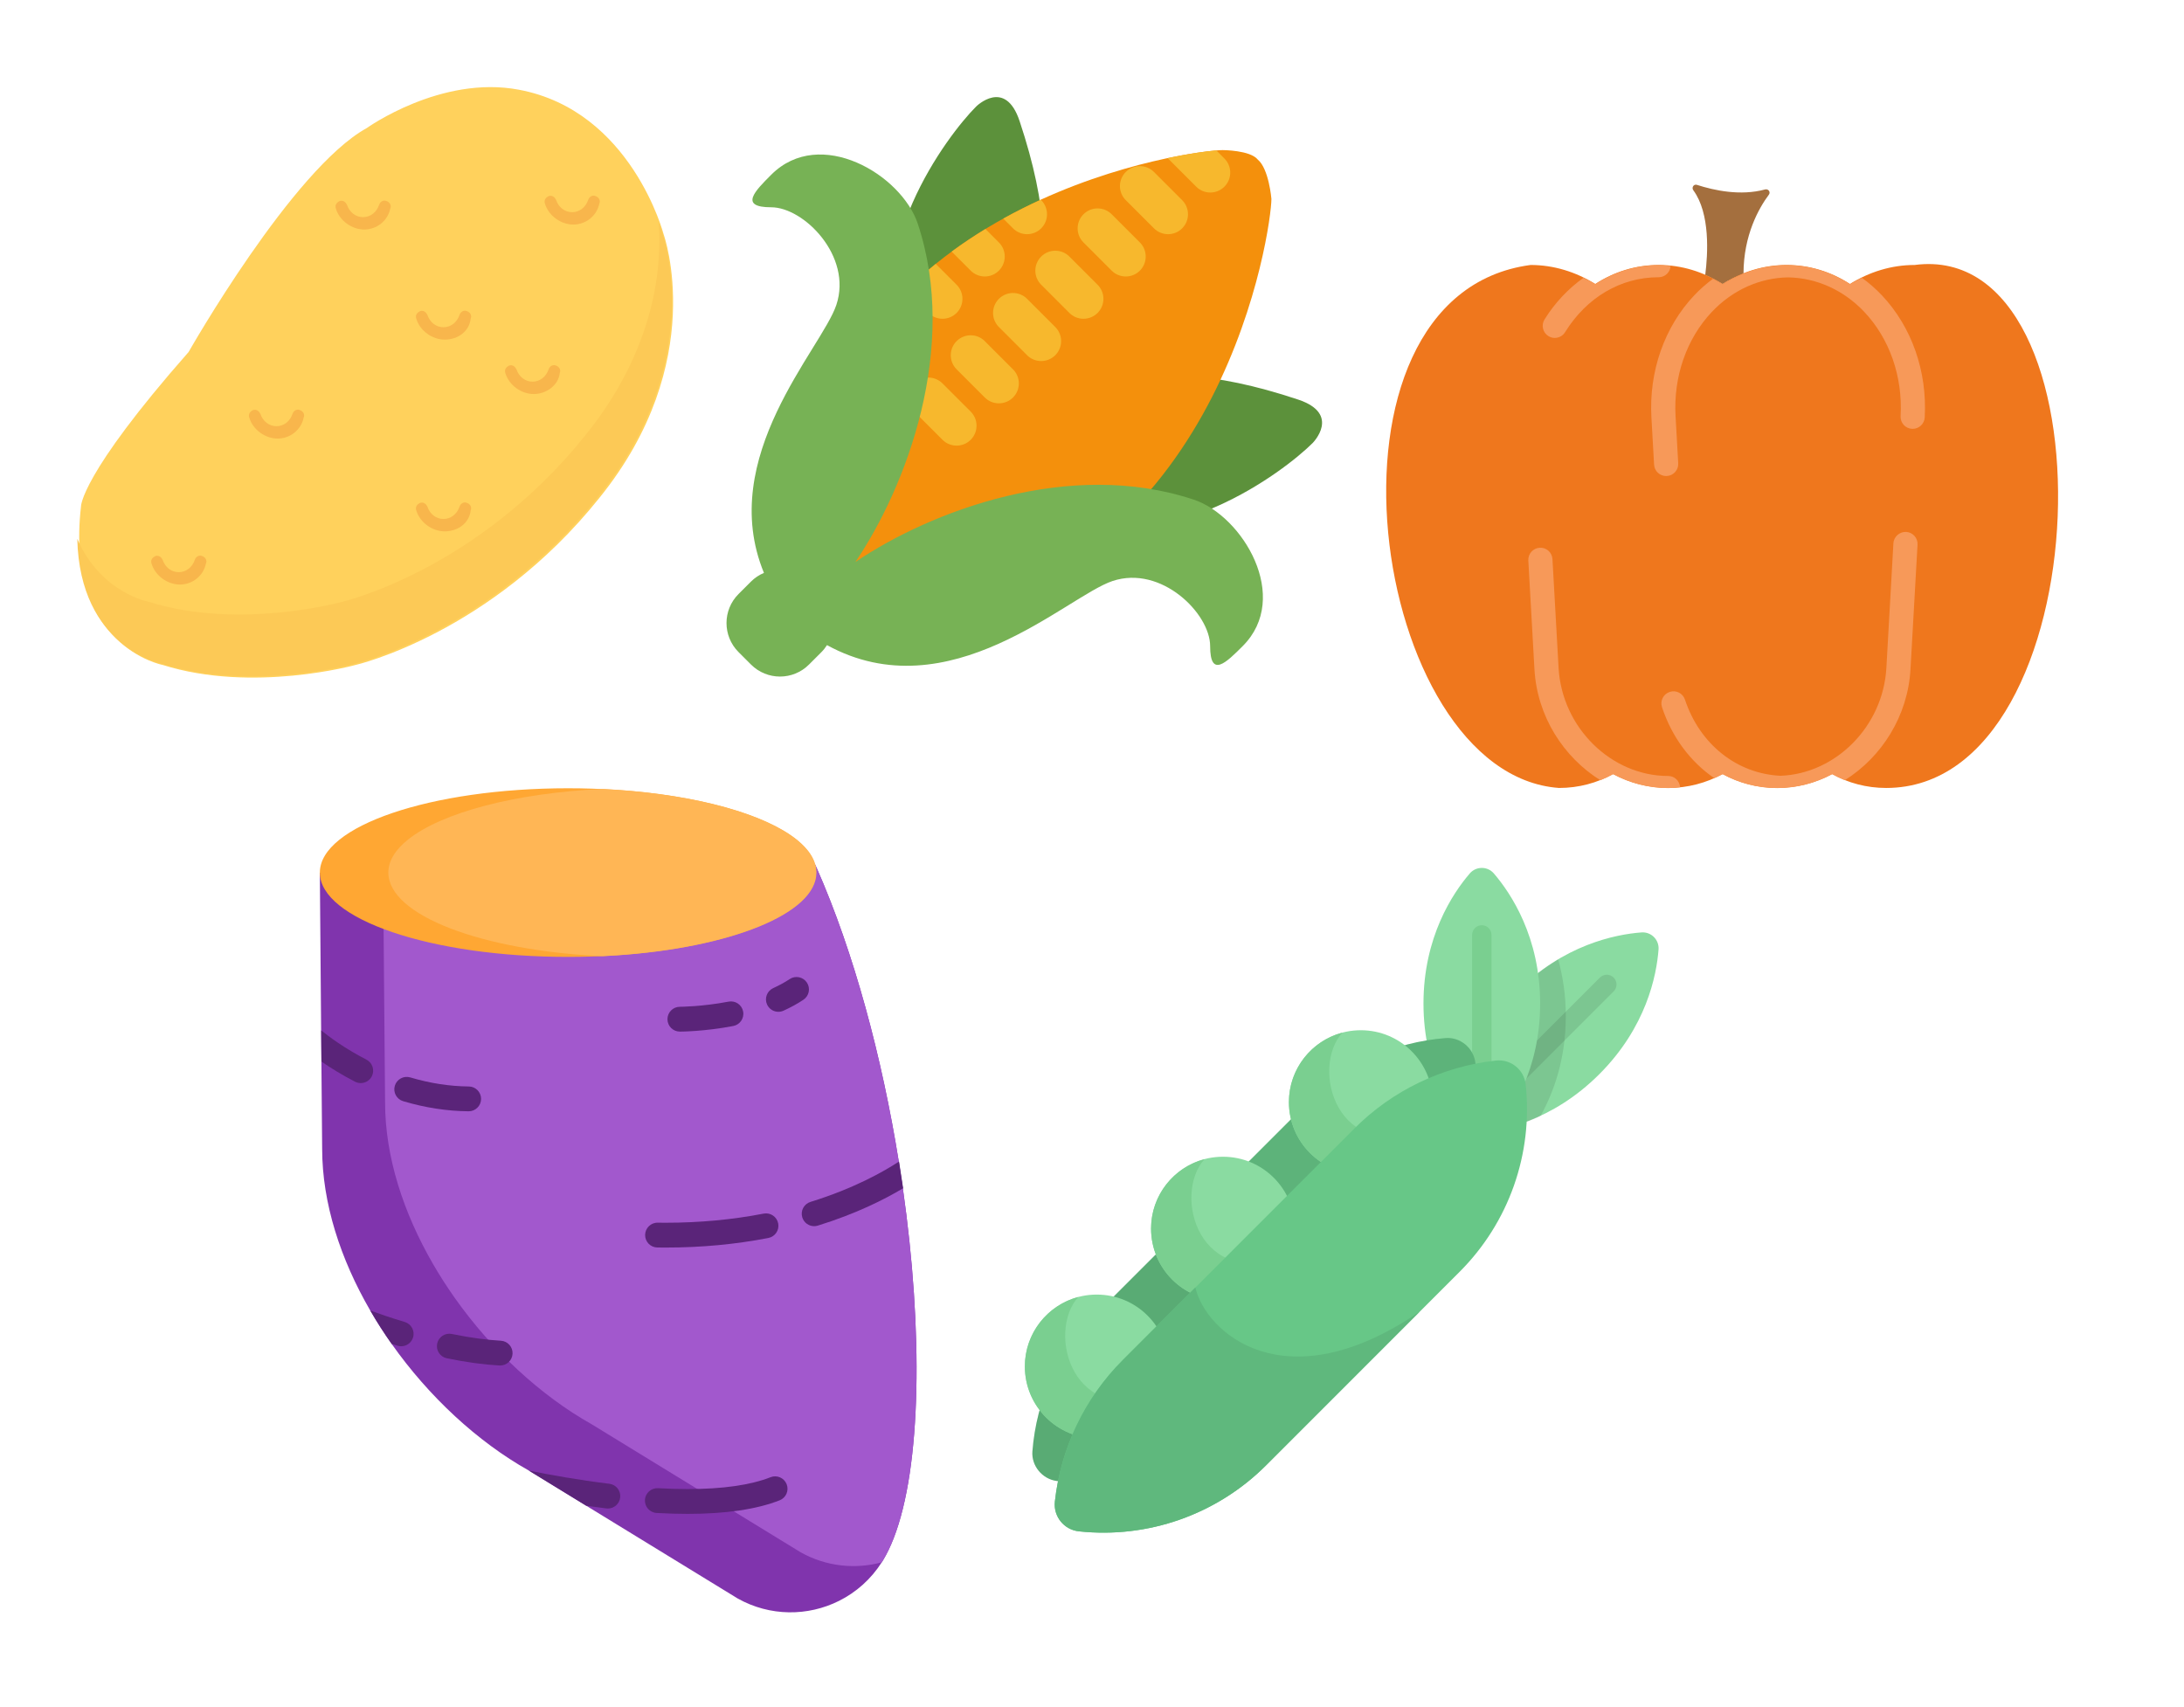 <?xml version="1.0" encoding="UTF-8"?>
<svg width="7320px" height="5720px" viewBox="0 0 7320 5720" version="1.1" xmlns="http://www.w3.org/2000/svg" xmlns:xlink="http://www.w3.org/1999/xlink">
    <!-- Generator: Sketch 51.2 (57519) - http://www.bohemiancoding.com/sketch -->
    <title>Artboard 2</title>
    <desc>Created with Sketch.</desc>
    <defs></defs>
    <g id="Artboard-2" stroke="none" stroke-width="1" fill="none" fill-rule="evenodd">
        <g id="pumpkin" transform="translate(4646, 619)" fill-rule="nonzero">
            <path d="M1069.32,302.786 C1089.291,311.454 1108.775,321.255 1127.288,333 C1149.527,318.865 1173.265,307.727 1197.611,298.088 C1197.814,168.607 1249.341,78.209 1282.679,33.455 C1289.323,24.545 1280.654,13.043 1269.919,16 C1187.889,38.356 1099.296,19.361 1041.612,0.609 C1030.796,-2.914 1022.735,9.6 1029.459,18.754 C1086.455,96.394 1078.353,232.396 1069.32,302.786 Z" id="Shape" fill="#A46F3E"></path>
            <path d="M1771.129,269.103 C1693.608,269.103 1619.532,292.286 1554.29,332.775 C1491.965,292.286 1419.55,269.103 1342.07,269.103 C1264.59,269.103 1191.324,292.286 1127.541,332.775 C1063.717,292.286 990.492,269.103 913.011,269.103 C835.491,269.103 763.116,292.286 700.792,332.775 C635.509,292.286 561.433,269.103 483.953,269.103 C-279.746,370.791 -56.869,1976.404 579.344,2022 C645.356,2022 706.911,2005.099 760.401,1975.351 C816.04,2005.14 878.81,2022 944.822,2022 C1010.834,2022 1073.037,2005.099 1127.581,1975.351 C1182.125,2005.14 1244.288,2022 1310.34,2022 C1376.353,2022 1439.163,2005.099 1494.761,1975.351 C1548.211,2005.14 1609.806,2022 1675.818,2022 C2402.276,2022 2450.417,180.424 1771.129,269.103 Z" id="Shape" fill="#EF771D"></path>
            <g id="Group" transform="translate(476, 269)" fill="#F79959">
                <path d="M1286.233,549.25 C1287.044,549.291 1287.773,549.331 1288.584,549.331 C1309.902,549.331 1327.816,532.676 1328.992,511.118 C1337.706,356.686 1285.342,207.482 1185.315,101.677 C1164.564,79.713 1142.192,60.222 1118.522,43.202 C1105.026,49.767 1091.611,56.494 1078.763,64.477 C1016.429,23.995 944.003,0.816 866.511,0.816 C788.978,0.816 715.741,23.995 651.948,64.477 C641.37,57.75 630.184,52.279 619.119,46.566 C597.071,62.815 576.077,81.132 556.623,101.758 C456.596,207.563 404.232,356.808 412.986,511.199 L421.903,669.279 C423.078,690.837 440.992,707.491 462.311,707.491 C463.081,707.491 463.851,707.451 464.661,707.41 C486.993,706.195 504.097,687.027 502.8,664.659 L493.883,506.58 C486.426,374.354 530.765,247.113 615.512,157.436 C684.817,84.09 775.4,43.324 871.009,41.663 C966.618,43.324 1057.161,84.13 1126.466,157.395 C1211.213,247.072 1255.593,374.354 1248.136,506.58 C1246.798,528.908 1263.901,548.035 1286.233,549.25 Z" id="Shape"></path>
                <path d="M437.345,0.775 C359.812,0.775 287.426,23.954 225.092,64.436 C212.244,56.453 198.748,49.727 185.252,43.121 C134.549,79.389 89.805,126.152 54.706,182.763 C42.912,201.768 48.789,226.73 67.797,238.522 C74.444,242.696 81.821,244.6 89.075,244.6 C102.653,244.6 115.906,237.793 123.566,225.393 C196.154,108.322 310.488,41.217 437.345,41.217 C458.704,41.217 475.685,24.602 477.266,3.693 C464.054,2.355 450.881,0.775 437.345,0.775 Z" id="Shape"></path>
                <path d="M1304.917,937.539 C1306.174,915.17 1289.07,896.044 1266.779,894.788 C1245.015,893.855 1225.277,910.591 1224.021,932.919 L1200.473,1350.628 C1189.449,1545.907 1031.587,1705.161 845.76,1712.171 C699.692,1705.323 575.023,1606.812 525.415,1456.878 C518.403,1435.644 495.383,1423.893 474.226,1431.106 C452.989,1438.116 441.398,1461.012 448.45,1482.286 C481.968,1583.633 544.14,1665.57 623.537,1720.033 C633.102,1715.778 642.748,1711.726 651.867,1706.741 C706.419,1736.526 768.592,1753.383 834.654,1753.383 C900.677,1753.383 963.497,1736.485 1019.104,1706.741 C1032.681,1714.319 1046.785,1721.005 1061.335,1726.841 C1185.112,1649.24 1272.453,1511.746 1281.289,1355.247 L1304.917,937.539 Z" id="Shape"></path>
                <path d="M509.163,1750.83 C507.785,1729.677 490.641,1712.82 469.16,1712.82 C277.902,1712.82 113.15,1550.324 101.842,1350.628 L81.294,986.045 C80.078,963.717 61.151,946.454 38.535,947.913 C16.204,949.128 -0.9,968.296 0.397,990.664 L20.945,1355.247 C29.781,1512.03 117.649,1649.483 241.79,1727.043 C256.583,1721.167 270.971,1714.4 284.751,1706.741 C340.398,1736.526 403.178,1753.383 469.201,1753.383 C482.697,1753.383 495.95,1752.208 509.163,1750.83 Z" id="Shape"></path>
            </g>
        </g>
        <g id="corn" transform="translate(2435, 322)" fill-rule="nonzero">
            <g id="Group" transform="translate(999.025, 975.525) scale(-1, 1) rotate(-180) translate(-999.025, -975.525) translate(0, 0.975)">
                <g transform="translate(550.682, 501.894)" fill="#5C913B" id="Shape">
                    <path d="M431.662,1364.342 C383.051,1510.164 285.824,1412.948 285.824,1412.948 C188.66,1315.736 -103.012,927.003 42.827,586.762 C188.601,246.576 388.07,455.958 480.214,732.521 C528.826,878.333 528.826,1072.761 431.662,1364.342 Z"></path>
                    <path d="M1365.083,431 C1073.47,528.211 879.084,528.153 733.25,479.547 C456.535,387.36 247.198,188.03 587.412,42.208 C927.632,-103.614 1316.525,188.03 1413.689,285.178 C1413.694,285.178 1510.858,382.389 1365.083,431 Z"></path>
                </g>
                <g transform="translate(238.791, 190.037)" id="Shape">
                    <path d="M1587.563,1415.443 C1587.563,1415.443 1579.094,1516.333 1541.93,1547.065 C1516.452,1578.962 1424.02,1578.962 1424.02,1578.962 C1326.798,1578.962 208.85,1433.204 14.464,461.196 C-20.302,287.512 19.488,188.605 62.724,128.373 C61.847,125.045 61.672,122.355 63.075,121.068 C70.088,113.998 78.441,105.646 88.085,96.939 C96.555,87.651 104.678,79.411 111.633,72.404 C112.919,71.235 115.546,71.527 118.289,72.112 C180.867,25.67 284.805,-20.251 460.731,14.974 C1432.909,209.285 1587.505,1318.29 1587.563,1415.443" fill="#F4900C"></path>
                    <g transform="translate(360.624, 584.731)" fill="#F7B82D">
                        <path d="M786.053,684.705 L691.579,779.168 C665.463,805.281 623.104,805.281 597.042,779.168 C570.926,753.055 570.926,710.755 597.042,684.705 L691.579,590.178 C717.578,564.119 760,564.119 786.053,590.178 C812.11,616.296 812.11,658.587 786.053,684.705 Z"></path>
                        <path d="M219.055,590.183 C245.117,564.124 287.476,564.124 313.528,590.183 C339.644,616.296 339.644,658.597 313.528,684.71 L268.387,729.846 C230.21,706.579 192.339,681.357 155.2,654.026 L219.055,590.183 Z"></path>
                        <path d="M360.809,731.956 C386.925,705.843 429.167,705.843 455.283,731.956 C481.345,758.015 481.345,800.306 455.283,826.419 L453.777,827.925 C412.188,808.936 370.122,787.871 328.143,764.589 L360.809,731.956 Z"></path>
                        <path d="M77.232,448.44 C103.406,422.38 145.707,422.38 171.823,448.44 C197.885,474.553 197.885,516.853 171.823,542.966 L101.832,612.866 C67.588,585.154 34.191,555.489 1.979,523.777 L77.232,448.44 Z"></path>
                        <path d="M738.826,920.892 C712.651,894.833 712.651,852.542 738.826,826.429 L833.299,731.966 C859.415,705.853 901.72,705.853 927.773,731.966 C953.835,758.025 953.835,800.316 927.773,826.429 L833.299,920.892 C807.188,947.005 764.942,947.005 738.826,920.892 Z"></path>
                        <path d="M879.181,967.412 C879.596,966.974 879.961,966.511 880.39,966.082 L974.864,871.619 C1000.98,845.506 1043.285,845.506 1069.337,871.619 C1095.4,897.678 1095.4,939.969 1069.337,966.082 L1042.276,993.14 C1010.473,990.529 953.143,982.986 879.181,967.412 Z"></path>
                        <path d="M644.323,448.44 C670.385,474.553 670.385,516.853 644.323,542.966 L549.786,637.429 C523.723,663.542 481.365,663.542 455.312,637.429 C429.137,611.37 429.137,569.016 455.312,542.966 L549.786,448.44 C575.843,422.385 618.207,422.385 644.323,448.44 Z"></path>
                        <path d="M502.471,306.725 C528.587,332.838 528.587,375.139 502.471,401.252 L407.997,495.715 C381.935,521.828 339.639,521.828 313.523,495.715 C287.461,469.602 287.461,427.302 313.523,401.252 L407.997,306.725 C434.113,280.666 476.472,280.666 502.471,306.725 Z"></path>
                        <path d="M219.04,23.258 C245.156,49.371 245.102,91.608 219.04,117.784 L124.503,212.247 C98.441,238.307 56.145,238.361 30.029,212.247 C3.913,186.134 3.913,143.834 30.029,117.784 L124.503,23.258 C150.624,-2.797 192.924,-2.797 219.04,23.258 Z"></path>
                        <path d="M171.842,353.967 C145.668,327.907 145.668,285.553 171.842,259.44 L266.262,164.977 C292.378,138.917 334.683,138.917 360.799,164.977 C386.915,191.09 386.915,233.39 360.799,259.44 L266.262,353.967 C240.205,380.08 197.904,380.08 171.842,353.967 Z"></path>
                    </g>
                </g>
                <path d="M1566.452,597.322 C1150.156,736.01 684.376,559.29 431.91,388.407 C602.812,640.845 779.552,1106.632 640.848,1522.823 C586.335,1686.402 313.596,1850.039 149.946,1686.46 C95.375,1631.895 40.863,1577.33 149.946,1577.33 C259.03,1577.33 422.627,1413.752 368.173,1250.173 C319.327,1103.83 -34.332,739.46 125.468,351.954 C109.751,345.235 94.907,335.655 82.057,322.805 L40.283,281.095 C-13.411,227.407 -13.411,140.36 40.224,86.613 L82.061,44.781 C135.814,-8.966 222.812,-8.966 276.506,44.781 L318.343,86.613 C325.531,93.801 331.55,101.685 336.808,109.866 C745.741,-114.471 1140.005,273.386 1293.787,324.677 C1457.383,379.183 1620.98,215.546 1620.98,106.533 C1620.98,-2.597 1675.492,51.968 1730.063,106.533 C1893.704,270.048 1729.995,542.874 1566.452,597.322 Z" id="Shape" fill="#77B255"></path>
            </g>
        </g>
        <g id="potato" transform="translate(259, 291)" fill-rule="nonzero">
            <path d="M286.103,1937.686 C286.103,1937.686 -41.464,1875.495 12.44,1406.977 C12.44,1406.977 8.294,1303.325 373.179,888.709 C373.179,888.709 721.476,275.078 970.262,138.253 C970.262,138.253 1219.048,-40.033 1480.27,9.722 C1857.595,80.205 1965.401,494.822 1965.401,494.822 C1965.401,494.822 2118.817,921.874 1749.786,1377.951 C1384.901,1834.029 932.94,1937.682 932.94,1937.682 C932.94,1937.682 588.794,2033.044 286.103,1937.686 Z" id="Shape" fill="#FFD15C"></path>
            <g id="Group" transform="translate(246.032, 361.088)" fill="#F8B64C">
                <path d="M715.937,117.151 C674.472,117.151 633.008,88.129 620.567,46.668 C616.421,34.228 624.714,25.939 633.008,21.792 C645.448,17.646 653.738,25.939 657.885,34.232 C666.179,59.107 686.909,75.694 711.79,75.694 C736.667,75.694 757.401,59.107 765.694,34.232 C769.841,21.792 782.282,17.646 790.571,21.792 C803.012,25.939 807.159,38.378 803.012,46.668 C794.718,88.125 757.401,117.151 715.937,117.151 Z" id="Shape"></path>
                <path d="M1416.683,100.565 C1375.218,100.565 1333.754,71.543 1321.313,30.081 C1317.167,17.642 1325.46,9.353 1333.754,5.206 C1346.194,1.059 1354.484,9.353 1358.631,17.646 C1366.925,42.521 1387.655,59.107 1412.536,59.107 C1437.417,59.107 1458.147,42.521 1466.44,17.646 C1470.587,5.206 1483.028,1.059 1491.317,5.206 C1503.758,9.353 1507.905,21.792 1503.758,30.081 C1495.464,71.543 1458.147,100.565 1416.683,100.565 Z" id="Shape"></path>
                <path d="M1283.996,668.588 C1242.532,668.588 1201.067,639.566 1188.627,598.105 C1184.48,585.665 1192.774,577.376 1201.067,573.229 C1213.508,569.083 1221.802,577.376 1225.944,585.669 C1234.238,610.544 1254.968,627.13 1279.849,627.13 C1304.73,627.13 1325.46,610.544 1333.754,585.669 C1337.901,573.229 1350.341,569.083 1358.631,573.229 C1371.071,577.376 1375.218,589.815 1371.071,598.105 C1366.925,639.566 1325.46,668.588 1283.996,668.588 Z" id="Shape"></path>
                <path d="M985.456,486.155 C943.992,486.155 902.528,457.133 890.087,415.672 C885.94,403.232 894.234,394.943 902.528,390.796 C914.968,386.65 923.258,394.943 927.405,403.236 C935.698,428.111 956.429,444.698 981.31,444.698 C1006.187,444.698 1026.921,428.111 1035.214,403.236 C1039.361,390.796 1051.802,386.65 1060.091,390.796 C1072.532,394.943 1076.679,407.383 1072.532,415.672 C1068.385,457.133 1031.067,486.155 985.456,486.155 Z" id="Shape"></path>
                <path d="M985.456,1128.813 C943.992,1128.813 902.528,1099.791 890.087,1058.329 C885.94,1045.889 894.234,1037.6 902.528,1033.454 C914.968,1029.307 923.258,1037.6 927.405,1045.893 C935.698,1070.769 956.429,1087.355 981.31,1087.355 C1006.187,1087.355 1026.921,1070.769 1035.214,1045.893 C1039.361,1033.454 1051.802,1029.307 1060.091,1033.454 C1072.532,1037.6 1076.679,1050.04 1072.532,1058.329 C1068.385,1099.787 1031.067,1128.813 985.456,1128.813 Z" id="Shape"></path>
                <path d="M425.687,817.848 C384.222,817.848 342.758,788.826 330.317,747.365 C326.171,734.925 334.464,726.636 342.758,722.489 C355.198,718.343 363.492,726.636 367.635,734.929 C375.929,759.805 396.659,776.391 421.54,776.391 C446.417,776.391 467.151,759.805 475.444,734.929 C479.591,722.489 492.032,718.343 500.321,722.489 C512.762,726.636 516.909,739.076 512.762,747.365 C504.472,788.826 467.151,817.848 425.687,817.848 Z" id="Shape"></path>
                <path d="M98.123,1307.095 C56.659,1307.095 15.194,1278.073 2.754,1236.611 C-1.393,1224.172 6.901,1215.882 15.194,1211.736 C27.635,1207.589 35.925,1215.882 40.071,1224.176 C48.365,1249.051 69.095,1265.637 93.976,1265.637 C118.857,1265.637 139.587,1249.051 147.881,1224.176 C152.028,1211.736 164.468,1207.589 172.758,1211.736 C185.198,1215.882 189.345,1228.322 185.198,1236.611 C176.905,1278.073 139.587,1307.095 98.123,1307.095 Z" id="Shape"></path>
            </g>
            <path d="M1961.258,490.675 C1961.258,490.675 1957.111,478.235 1948.817,453.36 C1961.258,619.206 1928.087,888.705 1704.179,1166.497 C1339.294,1622.575 887.333,1726.227 887.333,1726.227 C887.333,1726.227 543.179,1821.59 240.492,1726.227 C240.492,1726.227 78.782,1697.205 2.84217094e-14,1514.772 C8.294,1879.634 281.956,1933.535 281.956,1933.535 C584.647,2028.898 928.798,1933.535 928.798,1933.535 C928.798,1933.535 1380.758,1829.883 1745.643,1373.805 C2114.675,917.731 1961.258,490.675 1961.258,490.675 Z" id="Shape" fill="#FCC956"></path>
        </g>
        <g id="sweet-potato" transform="translate(1072, 2642)" fill-rule="nonzero">
            <path d="M1923.237,2513.706 C1912.648,2540.93 1900.888,2565.386 1888.023,2586.79 C1886.583,2589.228 1885.083,2591.612 1883.53,2593.996 C1847.156,2651.329 1797.081,2695.134 1740.074,2723.636 C1636.105,2775.592 1509.118,2776.535 1400.542,2715.653 L892.44,2404.418 C892.386,2404.418 892.326,2404.364 892.326,2404.364 L701.353,2287.368 C700.91,2287.092 700.468,2286.871 700.02,2286.591 C699.966,2286.591 699.966,2286.537 699.966,2286.537 C528.342,2190.054 365.149,2038.789 240.493,1862.076 C214.876,1825.758 190.866,1788.442 168.792,1750.236 C69.257,1578.512 7.762,1390.206 7.762,1208.39 L5.211,915.786 L4.326,811.266 L0,283.061 L211.936,279.345 L243.098,278.789 L1659.106,254.057 C1660.881,257.995 1663.265,262.542 1664.986,266.534 C1791.029,552.093 1884.63,904.253 1940.358,1250.695 C1945.181,1280.637 1949.728,1310.526 1954,1340.355 C2022.162,1818.486 2016.725,2273.775 1923.237,2513.706 Z" id="Shape" fill="#8034AD"></path>
            <path d="M1923.244,2513.97 C1912.656,2541.196 1900.897,2565.656 1888.033,2587.062 C1886.593,2589.5 1885.094,2591.885 1883.54,2594.269 C1794.992,2618.334 1697.354,2608.91 1611.303,2560.666 L1103.251,2249.394 C1103.197,2249.394 1103.138,2249.34 1103.138,2249.34 L912.184,2132.33 C911.742,2132.055 911.299,2131.828 910.852,2131.553 C910.798,2131.553 910.798,2131.499 910.798,2131.499 C739.191,2035.005 576.014,1883.723 451.371,1706.989 C425.756,1670.666 401.749,1633.346 379.677,1595.136 C280.152,1423.392 218.664,1235.064 218.664,1053.227 L216.113,760.588 L215.228,656.056 L212.121,279.348 L243.281,278.792 L1659.145,254.057 C1660.92,257.995 1663.304,262.543 1665.024,266.535 C1791.054,552.128 1884.646,904.329 1940.369,1250.811 C1945.191,1280.757 1949.738,1310.649 1954.009,1340.481 C2022.159,1818.669 2016.722,2274.01 1923.244,2513.97 Z" id="Shape" fill="#A258CD"></path>
            <g id="Group" transform="translate(3.497, 631.647)" fill="#5A2479">
                <path d="M170.619,333.953 C163.242,348.313 148.651,356.523 133.564,356.523 C127.186,356.523 120.64,355.023 114.537,351.921 C69.496,328.742 31.556,304.899 1.986,284.438 L1.101,179.912 C25.453,199.709 78.923,239.967 152.644,277.954 C173.117,288.484 181.103,313.546 170.619,333.953 Z" id="Shape"></path>
                <path d="M275.815,417.209 C348.997,439.018 422.729,450.395 494.966,451.032 C495.09,451.032 495.209,451.032 495.338,451.032 C518.142,451.032 536.732,432.648 536.931,409.803 C537.136,386.834 518.671,368.05 495.694,367.851 C431.265,367.284 365.287,357.078 299.585,337.492 C277.574,330.937 254.398,343.458 247.831,365.467 C241.269,387.481 253.799,410.644 275.815,417.209 Z" id="Shape"></path>
                <path d="M1127.71,907.56 C1137.229,907.695 1146.683,907.765 1156.05,907.765 C1274.462,907.765 1390.121,896.955 1499.829,875.647 C1522.379,871.267 1537.116,849.436 1532.734,826.893 C1528.353,804.35 1506.579,789.618 1483.959,793.998 C1379.469,814.292 1269.147,824.584 1156.056,824.584 C1147.077,824.584 1138.022,824.525 1128.897,824.39 C1106.029,823.921 1087.034,842.418 1086.711,865.382 C1086.376,888.351 1104.739,907.236 1127.71,907.56 Z" id="Shape"></path>
                <path d="M1951.432,709.032 C1889.582,746.129 1794.174,794.43 1665.537,834.186 C1661.431,835.459 1657.33,836.074 1653.223,836.074 C1635.47,836.074 1619.055,824.595 1613.508,806.74 C1606.687,784.839 1619.001,761.546 1640.963,754.728 C1785.686,709.976 1884.974,653.972 1937.785,619.367 C1942.615,649.311 1947.158,679.196 1951.432,709.032 Z" id="Shape"></path>
                <path d="M1003.115,1745.819 C1000.562,1766.949 982.593,1782.42 961.899,1782.42 C960.178,1782.42 958.516,1782.306 956.795,1782.085 C933.883,1779.312 911.365,1776.319 889.511,1773.157 C889.457,1773.157 889.398,1773.104 889.398,1773.104 L698.36,1656.1 C697.918,1655.825 697.475,1655.604 697.028,1655.323 C767.641,1669.629 863.437,1686.875 966.831,1699.519 C989.695,1702.292 1005.888,1723.028 1003.115,1745.819 Z" id="Shape"></path>
                <path d="M1507.162,1677.494 C1440.051,1703.851 1346.602,1717.213 1229.399,1717.213 C1198.021,1717.213 1164.565,1716.236 1129.982,1714.311 C1107.167,1713.086 1087.407,1730.591 1086.133,1753.522 C1084.86,1776.453 1102.419,1796.083 1125.357,1797.356 C1161.479,1799.369 1196.483,1800.388 1229.405,1800.388 C1357.065,1800.388 1460.756,1785.084 1537.591,1754.908 C1558.975,1746.509 1569.503,1722.37 1561.101,1700.992 C1552.689,1679.62 1528.558,1669.09 1507.162,1677.494 Z" id="Shape"></path>
                <path d="M1203.185,183.947 C1206.498,183.947 1285.335,183.731 1382.173,165.18 C1404.739,160.859 1419.524,139.066 1415.208,116.512 C1410.88,93.959 1389.096,79.135 1366.519,83.494 C1277.834,100.48 1203.903,100.772 1203.163,100.772 C1180.198,100.782 1161.587,119.398 1161.587,142.362 C1161.581,165.326 1180.208,183.947 1203.185,183.947 Z" id="Shape"></path>
                <path d="M1533.355,117.602 C1539.102,117.602 1544.94,116.404 1550.52,113.875 C1574.829,102.848 1597.304,90.495 1617.318,77.155 C1636.431,64.414 1641.595,38.586 1628.849,19.484 C1616.109,0.378 1590.289,-4.785 1571.154,7.957 C1554.874,18.81 1536.371,28.962 1516.147,38.127 C1495.231,47.616 1485.961,72.263 1495.453,93.187 C1502.403,108.529 1517.523,117.602 1533.355,117.602 Z" id="Shape"></path>
                <path d="M600.875,1303.127 C622.794,1303.127 641.14,1286 642.371,1263.851 C643.644,1240.914 626.091,1221.289 603.147,1220.011 C553.702,1217.255 498.425,1209.654 438.852,1197.414 C416.318,1192.797 394.351,1207.28 389.726,1229.78 C385.102,1252.28 399.601,1274.262 422.103,1278.89 C485.658,1291.945 545.015,1300.074 598.522,1303.057 C599.31,1303.105 600.092,1303.127 600.875,1303.127 Z" id="Shape"></path>
                <path d="M308.963,1208.99 C303.529,1227.013 286.996,1238.6 269.135,1238.6 C265.142,1238.6 261.149,1238.044 257.156,1236.825 C250.389,1234.775 243.789,1232.779 237.352,1230.784 C211.726,1194.463 187.708,1157.145 165.627,1118.937 C193.806,1129.138 233.969,1143.061 281.06,1157.199 C303.082,1163.797 315.563,1186.976 308.963,1208.99 Z" id="Shape"></path>
            </g>
            <path d="M1663.17,282.583 C1663.17,419.858 1375.42,534.188 993.755,559.791 C941.304,563.392 887.083,565.219 831.585,565.219 C372.297,565.219 0,438.694 0,282.583 C3.0658066e-13,126.525 372.297,0 831.585,0 C887.083,0 941.309,1.828 993.755,5.429 C1375.426,31.037 1663.17,145.367 1663.17,282.583 Z" id="Shape" fill="#FFA733"></path>
            <path d="M1664.336,282.58 C1664.336,420.017 1376.444,534.482 994.59,560.114 C978.893,561.167 963.082,562.111 947.11,562.889 C541.789,543.911 229.604,425.673 229.604,282.58 C229.604,243.184 253.287,205.676 296.056,171.613 C408.549,81.949 653.229,16.089 946.889,2.331 C962.921,3.108 978.839,3.993 994.596,5.105 C1266.952,23.413 1491.494,86.888 1597.883,171.613 C1640.652,205.682 1664.336,243.189 1664.336,282.58 Z" id="Shape" fill="#FFB655"></path>
        </g>
        <g id="15-peas" transform="translate(3435, 2909)" fill-rule="nonzero">
            <path d="M2066.567,216.159 C2099.205,213.671 2126.329,240.791 2123.841,273.433 C2117.157,361.145 2082.701,533.952 1925.329,691.329 C1767.952,848.705 1595.145,883.157 1507.433,889.841 C1474.795,892.329 1447.671,865.209 1450.159,832.567 C1456.843,744.855 1491.299,572.048 1648.671,414.676 C1806.052,257.299 1978.859,222.843 2066.567,216.159 Z" id="Shape" fill="#8ADBA1"></path>
            <path d="M1450.159,833.539 C1447.67,866.193 1474.798,893.33 1507.45,890.841 C1558.66,886.939 1638.885,873.516 1728.098,831.751 C1772.344,752.432 1813,640.56 1813,497.047 C1813,425.873 1802.973,362.51 1787.499,307 C1741.584,334.329 1694.511,369.659 1648.734,415.44 C1491.311,572.893 1456.845,745.788 1450.159,833.539 Z" id="Shape" fill="#000000" opacity="0.1"></path>
            <path d="M1624.626,749 C1616.278,749 1607.925,745.816 1601.556,739.447 C1588.815,726.7 1588.815,706.045 1601.556,693.303 L1927.305,367.553 C1940.047,354.816 1960.706,354.816 1973.444,367.553 C1986.185,380.3 1986.185,400.955 1973.444,413.697 L1647.695,739.447 C1641.327,745.816 1632.974,749 1624.626,749 Z" id="Shape" fill="#000000" opacity="0.1"></path>
            <path d="M1491.027,18.628 C1512.336,-6.209 1550.664,-6.209 1571.973,18.628 C1629.229,85.375 1727,231.934 1727,454.5 C1727,677.066 1629.229,823.625 1571.973,890.372 C1550.664,915.209 1512.336,915.209 1491.027,890.372 C1433.771,823.625 1336,677.066 1336,454.5 C1336,231.934 1433.771,85.375 1491.027,18.628 Z" id="Shape" fill="#8ADBA1"></path>
            <path d="M1531.5,718 C1513.551,718 1499,703.394 1499,685.369 L1499,224.631 C1499,206.61 1513.551,192 1531.5,192 C1549.449,192 1564,206.61 1564,224.631 L1564,685.365 C1564,703.394 1549.449,718 1531.5,718 Z" id="Shape" fill="#7ACF90"></path>
            <path d="M1315.067,1252.162 L707.163,1860.069 C552.54,2014.692 331.501,2086.251 106.033,2054.676 C57.707,2047.911 21.517,2003.471 25.267,1955.493 C38.794,1782.449 111.306,1623.015 230.847,1503.474 L958.475,775.847 C1078.016,656.306 1237.451,583.794 1410.495,570.267 C1458.468,566.517 1502.908,602.703 1509.678,651.033 C1541.248,876.505 1469.689,1097.54 1315.067,1252.162 Z" id="Shape" fill="#67C787"></path>
            <path d="M1315.067,1252.162 L707.163,1860.069 C552.54,2014.692 331.501,2086.251 106.033,2054.676 C57.707,2047.911 21.517,2003.471 25.267,1955.493 C38.794,1782.449 111.306,1623.015 230.847,1503.474 L958.475,775.847 C1078.016,656.306 1237.451,583.794 1410.495,570.267 C1458.468,566.517 1502.908,602.703 1509.678,651.033 C1541.248,876.505 1469.689,1097.54 1315.067,1252.162 Z" id="Shape" fill="#000000" opacity="0.1"></path>
            <path d="M230.89,1503.315 C111.324,1622.89 38.797,1782.371 25.267,1955.464 C21.516,2003.451 57.71,2047.904 106.046,2054.676 C331.561,2086.255 552.646,2014.68 707.301,1860.009 L1200,1367.271 C777.278,1621.063 524.599,1406.245 478.182,1256 L230.89,1503.315 Z" id="Shape" fill="#000000" opacity="0.05"></path>
            <circle id="Oval" fill="#8ADBA1" cx="664" cy="1209" r="241"></circle>
            <path d="M888,1298.705 C582.035,1421.439 494.436,1095.044 602.186,976 C499.034,1003.347 423,1097.263 423,1208.962 C423,1342.084 530.977,1450 664.174,1450 C765.619,1450 852.378,1387.364 888,1298.705 Z" id="Shape" fill="#7ACF90"></path>
            <circle id="Oval" fill="#8ADBA1" cx="241" cy="1671" r="241"></circle>
            <path d="M465,1760.7 C159.035,1883.435 71.436,1557.04 179.186,1438 C76.034,1465.347 0,1559.263 0,1670.962 C0,1804.084 107.977,1912 241.174,1912 C342.619,1911.996 429.378,1849.36 465,1760.7 Z" id="Shape" fill="#7ACF90"></path>
            <circle id="Oval" fill="#8ADBA1" cx="1126" cy="785" r="241"></circle>
            <path d="M1350,874.7 C1044.039,997.435 956.436,671.04 1064.186,552 C961.034,579.347 885,673.263 885,784.962 C885,918.084 992.977,1026 1126.174,1026 C1227.619,1025.996 1314.378,963.364 1350,874.7 Z" id="Shape" fill="#7ACF90"></path>
            <path d="M1457.251,1353.553 L808.557,2002.248 C643.56,2167.244 412.696,2248.611 180.71,2223.53 C130.987,2218.151 95.07,2173.432 100.553,2123.721 C120.33,1944.409 200.618,1777.188 328.179,1649.627 L1104.626,873.179 C1232.187,745.618 1399.408,665.33 1578.72,645.553 C1628.431,640.07 1673.154,675.987 1678.528,725.71 C1703.614,957.692 1622.247,1188.556 1457.251,1353.553 Z" id="Shape" fill="#67C787"></path>
            <path d="M571.397,1406 L328.167,1649.356 C200.612,1776.976 120.329,1944.274 100.553,2123.673 C95.07,2173.407 130.985,2218.151 180.706,2223.528 C412.684,2248.621 643.531,2167.216 808.518,2002.143 L1323,1487.396 C870.64,1797.011 605.588,1556.032 571.397,1406 Z" id="Shape" fill="#5FB87D"></path>
        </g>
    </g>
</svg>